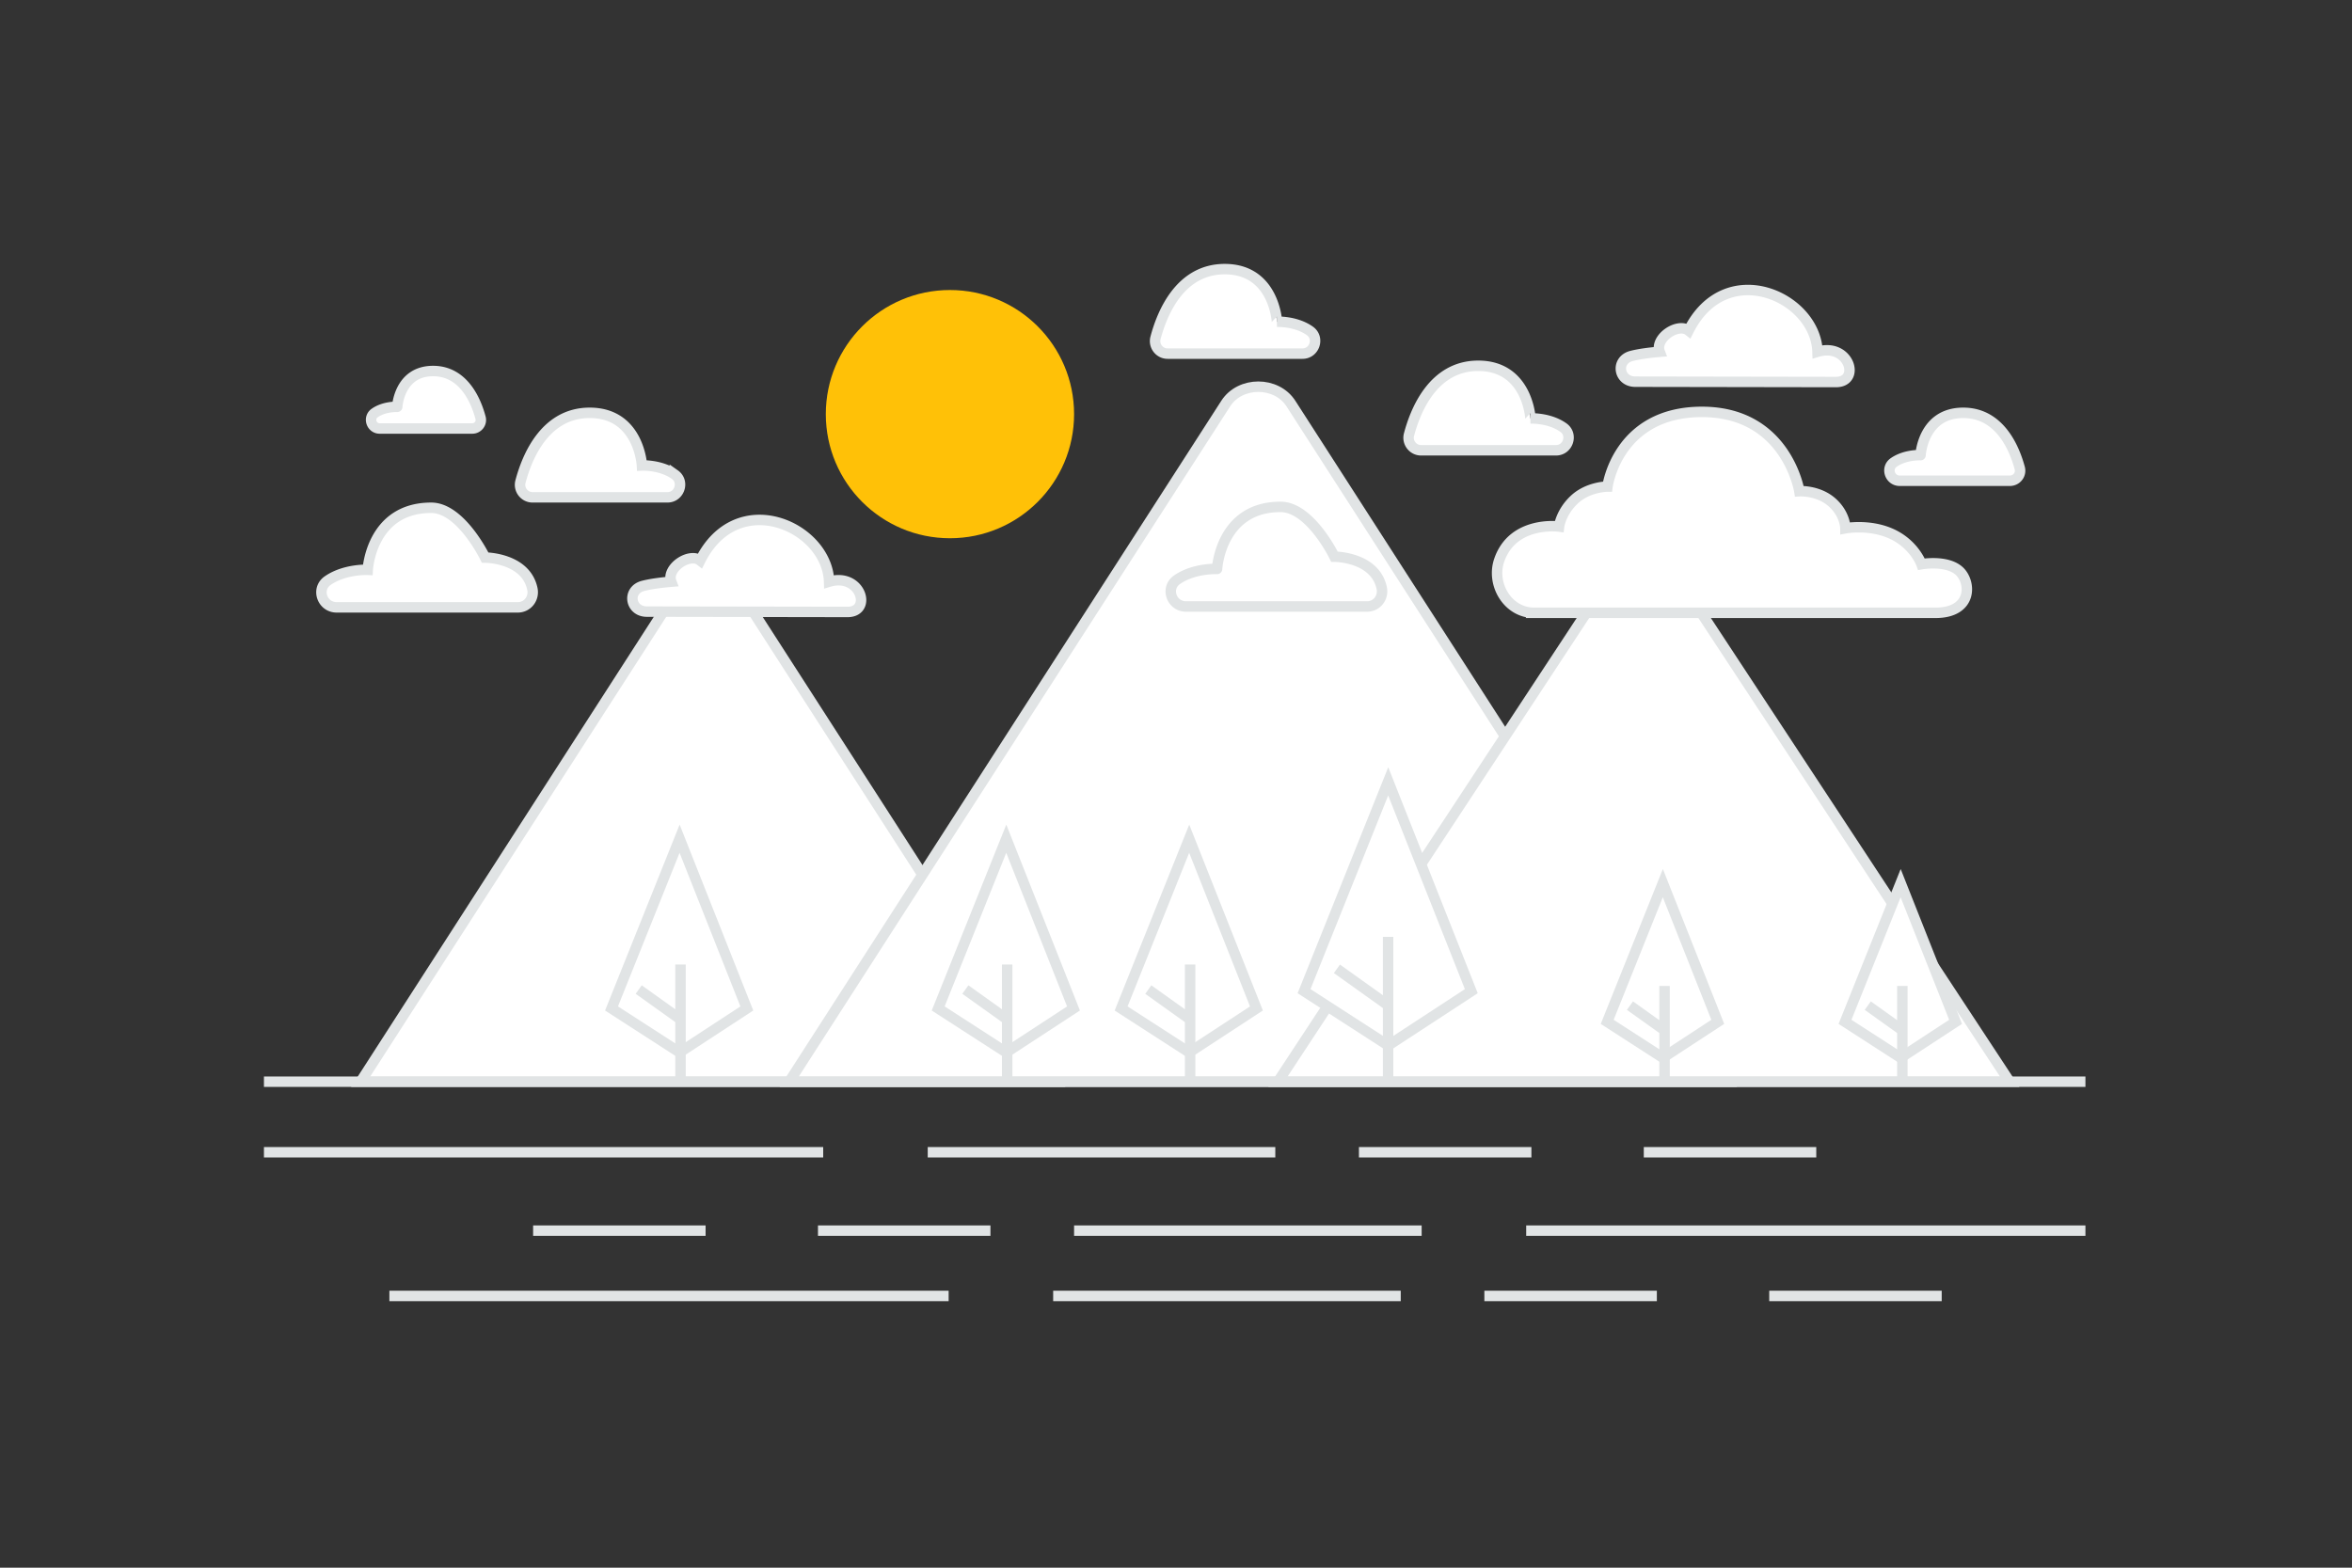 <svg width="900" height="600" viewBox="0 0 900 600" fill="none" xmlns="http://www.w3.org/2000/svg"><rect x="0" y="0" width="900" height="600" fill="#333333" stroke="none"/><path fill="transparent" d="M0 0h900v600H0z"/><circle cx="363.5" cy="158.5" r="47.5" fill="#FFC107"/><path fill-rule="evenodd" clip-rule="evenodd" d="M261.756 221.786 138 414h266L280.244 221.786c-4.109-6.381-14.379-6.381-18.488 0z" fill="#fff" stroke="#E1E4E5" stroke-width="4"/><path fill-rule="evenodd" clip-rule="evenodd" d="M469.025 154.462 302 414h359L493.975 154.462c-5.544-8.616-19.406-8.616-24.95 0z" fill="#fff" stroke="#E1E4E5" stroke-width="4"/><path fill-rule="evenodd" clip-rule="evenodd" d="M619.27 215.931 489 414h280L638.73 215.931c-4.325-6.575-15.135-6.575-19.46 0z" fill="#fff" stroke="#E1E4E5" stroke-width="4"/><path d="m234 385.968 26.053 16.819 25.724-16.819L260.053 321 234 385.968z" fill="#fff" stroke="#E1E4E5" stroke-width="4"/><path stroke="#E1E4E5" stroke-width="4" d="M260.404 369.149V414m-16.007-35.266 16.163 11.547"/><path d="m359 385.968 26.053 16.819 25.724-16.819L385.053 321 359 385.968z" fill="#fff" stroke="#E1E4E5" stroke-width="4"/><path stroke="#E1E4E5" stroke-width="4" d="M385.404 369.149V414m-16.007-35.266 16.163 11.547"/><path d="m429 385.968 26.053 16.819 25.724-16.819L455.053 321 429 385.968z" fill="#fff" stroke="#E1E4E5" stroke-width="4"/><path stroke="#E1E4E5" stroke-width="4" d="M455.404 369.149V414m-16.007-35.266 16.163 11.547"/><path d="m499 379.35 32.204 20.79L563 379.35l-31.796-80.305L499 379.35z" fill="#fff" stroke="#E1E4E5" stroke-width="4"/><path stroke="#E1E4E5" stroke-width="4" d="M531.166 358.56V414m-19.589-43.207 19.979 14.272"/><path d="m615 391.092 21.291 13.745 21.021-13.745L636.291 338 615 391.092z" fill="#fff" stroke="#E1E4E5" stroke-width="4"/><path stroke="#E1E4E5" stroke-width="4" d="M636.943 377.347V414m-13.234-29.117 13.209 9.436"/><path d="m706 391.092 21.291 13.745 21.021-13.745L727.291 338 706 391.092z" fill="#fff" stroke="#E1E4E5" stroke-width="4"/><path stroke="#E1E4E5" stroke-width="4" d="M727.943 377.347V414m-13.234-29.117 13.209 9.436M101 414h697m-697 27h214m40 0h133m32 0h66m43 0h66m-546 55h214m40 0h133m32 0h66m43 0h66m55-25H584m-40 0H411m-32 0h-66m-43 0h-66"/><path fill-rule="evenodd" clip-rule="evenodd" d="M702.528 146.211c9.592 0 5.104-15.209-7.048-11.576-.672-21.119-35.095-36.57-49.329-8.087-4.024-3.184-13.061 2.831-11.06 8.087-4.47.381-7.987.898-10.723 1.583-6.317 1.581-5.067 9.922 1.445 9.864l76.715.129zm-378.227 88c9.592 0 5.104-15.209-7.047-11.576-.673-21.119-35.096-36.57-49.329-8.087-4.025-3.184-13.062 2.831-11.06 8.087-4.471.381-7.987.898-10.724 1.583-6.317 1.581-5.067 9.922 1.445 9.864l76.715.129zm219.483-61.87h51.622c4.615 0 6.604-6.021 2.827-8.692a9.177 9.177 0 0 0-.16-.113c-5.377-3.724-12.435-3.386-12.435-3.386S584.631 140 565.643 140c-17.167 0-24.013 16.978-26.482 26.331-.802 3.039 1.503 6.01 4.623 6.01zM769.092 184H726.93c-3.77 0-5.394-4.841-2.31-6.988l.131-.091c4.392-2.994 10.156-2.722 10.156-2.722S735.73 158 751.239 158c14.022 0 19.613 13.649 21.63 21.169.655 2.443-1.228 4.831-3.777 4.831zm-322.308-48.659h51.622c4.615 0 6.604-6.021 2.827-8.692l-.16-.113c-5.377-3.724-12.435-3.386-12.435-3.386S487.631 103 468.643 103c-17.167 0-24.013 16.978-26.482 26.331-.802 3.039 1.503 6.01 4.623 6.01zM180.717 164h-35.416c-3.167 0-4.531-4.096-1.94-5.913l.11-.077c3.689-2.533 8.531-2.303 8.531-2.303S152.693 142 165.721 142c11.778 0 16.475 11.549 18.169 17.912.55 2.067-1.031 4.088-3.173 4.088zm23.067 26.341h51.622c4.615 0 6.604-6.021 2.827-8.692a9.177 9.177 0 0 0-.16-.113c-5.377-3.724-12.435-3.386-12.435-3.386S244.631 158 225.643 158c-17.167 0-24.013 16.978-26.482 26.331-.802 3.039 1.503 6.01 4.623 6.01zm319.312 41.775h-69.25c-5.607 0-8.025-7.096-3.435-10.245l.194-.133c6.533-4.39 15.108-3.991 15.108-3.991S466.938 194 490.008 194c11.406 0 20.624 19.058 20.624 19.058s15.515 0 18.083 11.974c.777 3.628-1.826 7.084-5.619 7.084zm-325 .341h-69.25c-5.607 0-8.025-7.096-3.435-10.245l.194-.133c6.533-4.39 15.108-3.991 15.108-3.991s1.225-23.747 24.295-23.747c11.406 0 20.624 19.058 20.624 19.058s15.515 0 18.083 11.974c.777 3.628-1.826 7.084-5.619 7.084zm388.95 2.091h153.529c14.411 0 13.75-11.928 9.042-16.084-4.824-4.26-14.358-2.532-14.358-2.532s-2.838-8.023-12.18-11.929c-8.264-3.455-16.921-1.811-16.921-1.811s0-5.507-5.291-10.067c-5.291-4.561-12.346-4.117-12.346-4.117s-4.85-30.363-37.258-30.363c-32.409 0-36.156 28.589-36.156 28.589s-7.276 0-12.567 4.876-5.953 10.416-5.953 10.416-17.695-2.397-22.928 12.948c-3.119 9.146 3.289 20.074 13.387 20.074z" fill="#fff" stroke="#E1E4E5" stroke-width="4"/></svg>